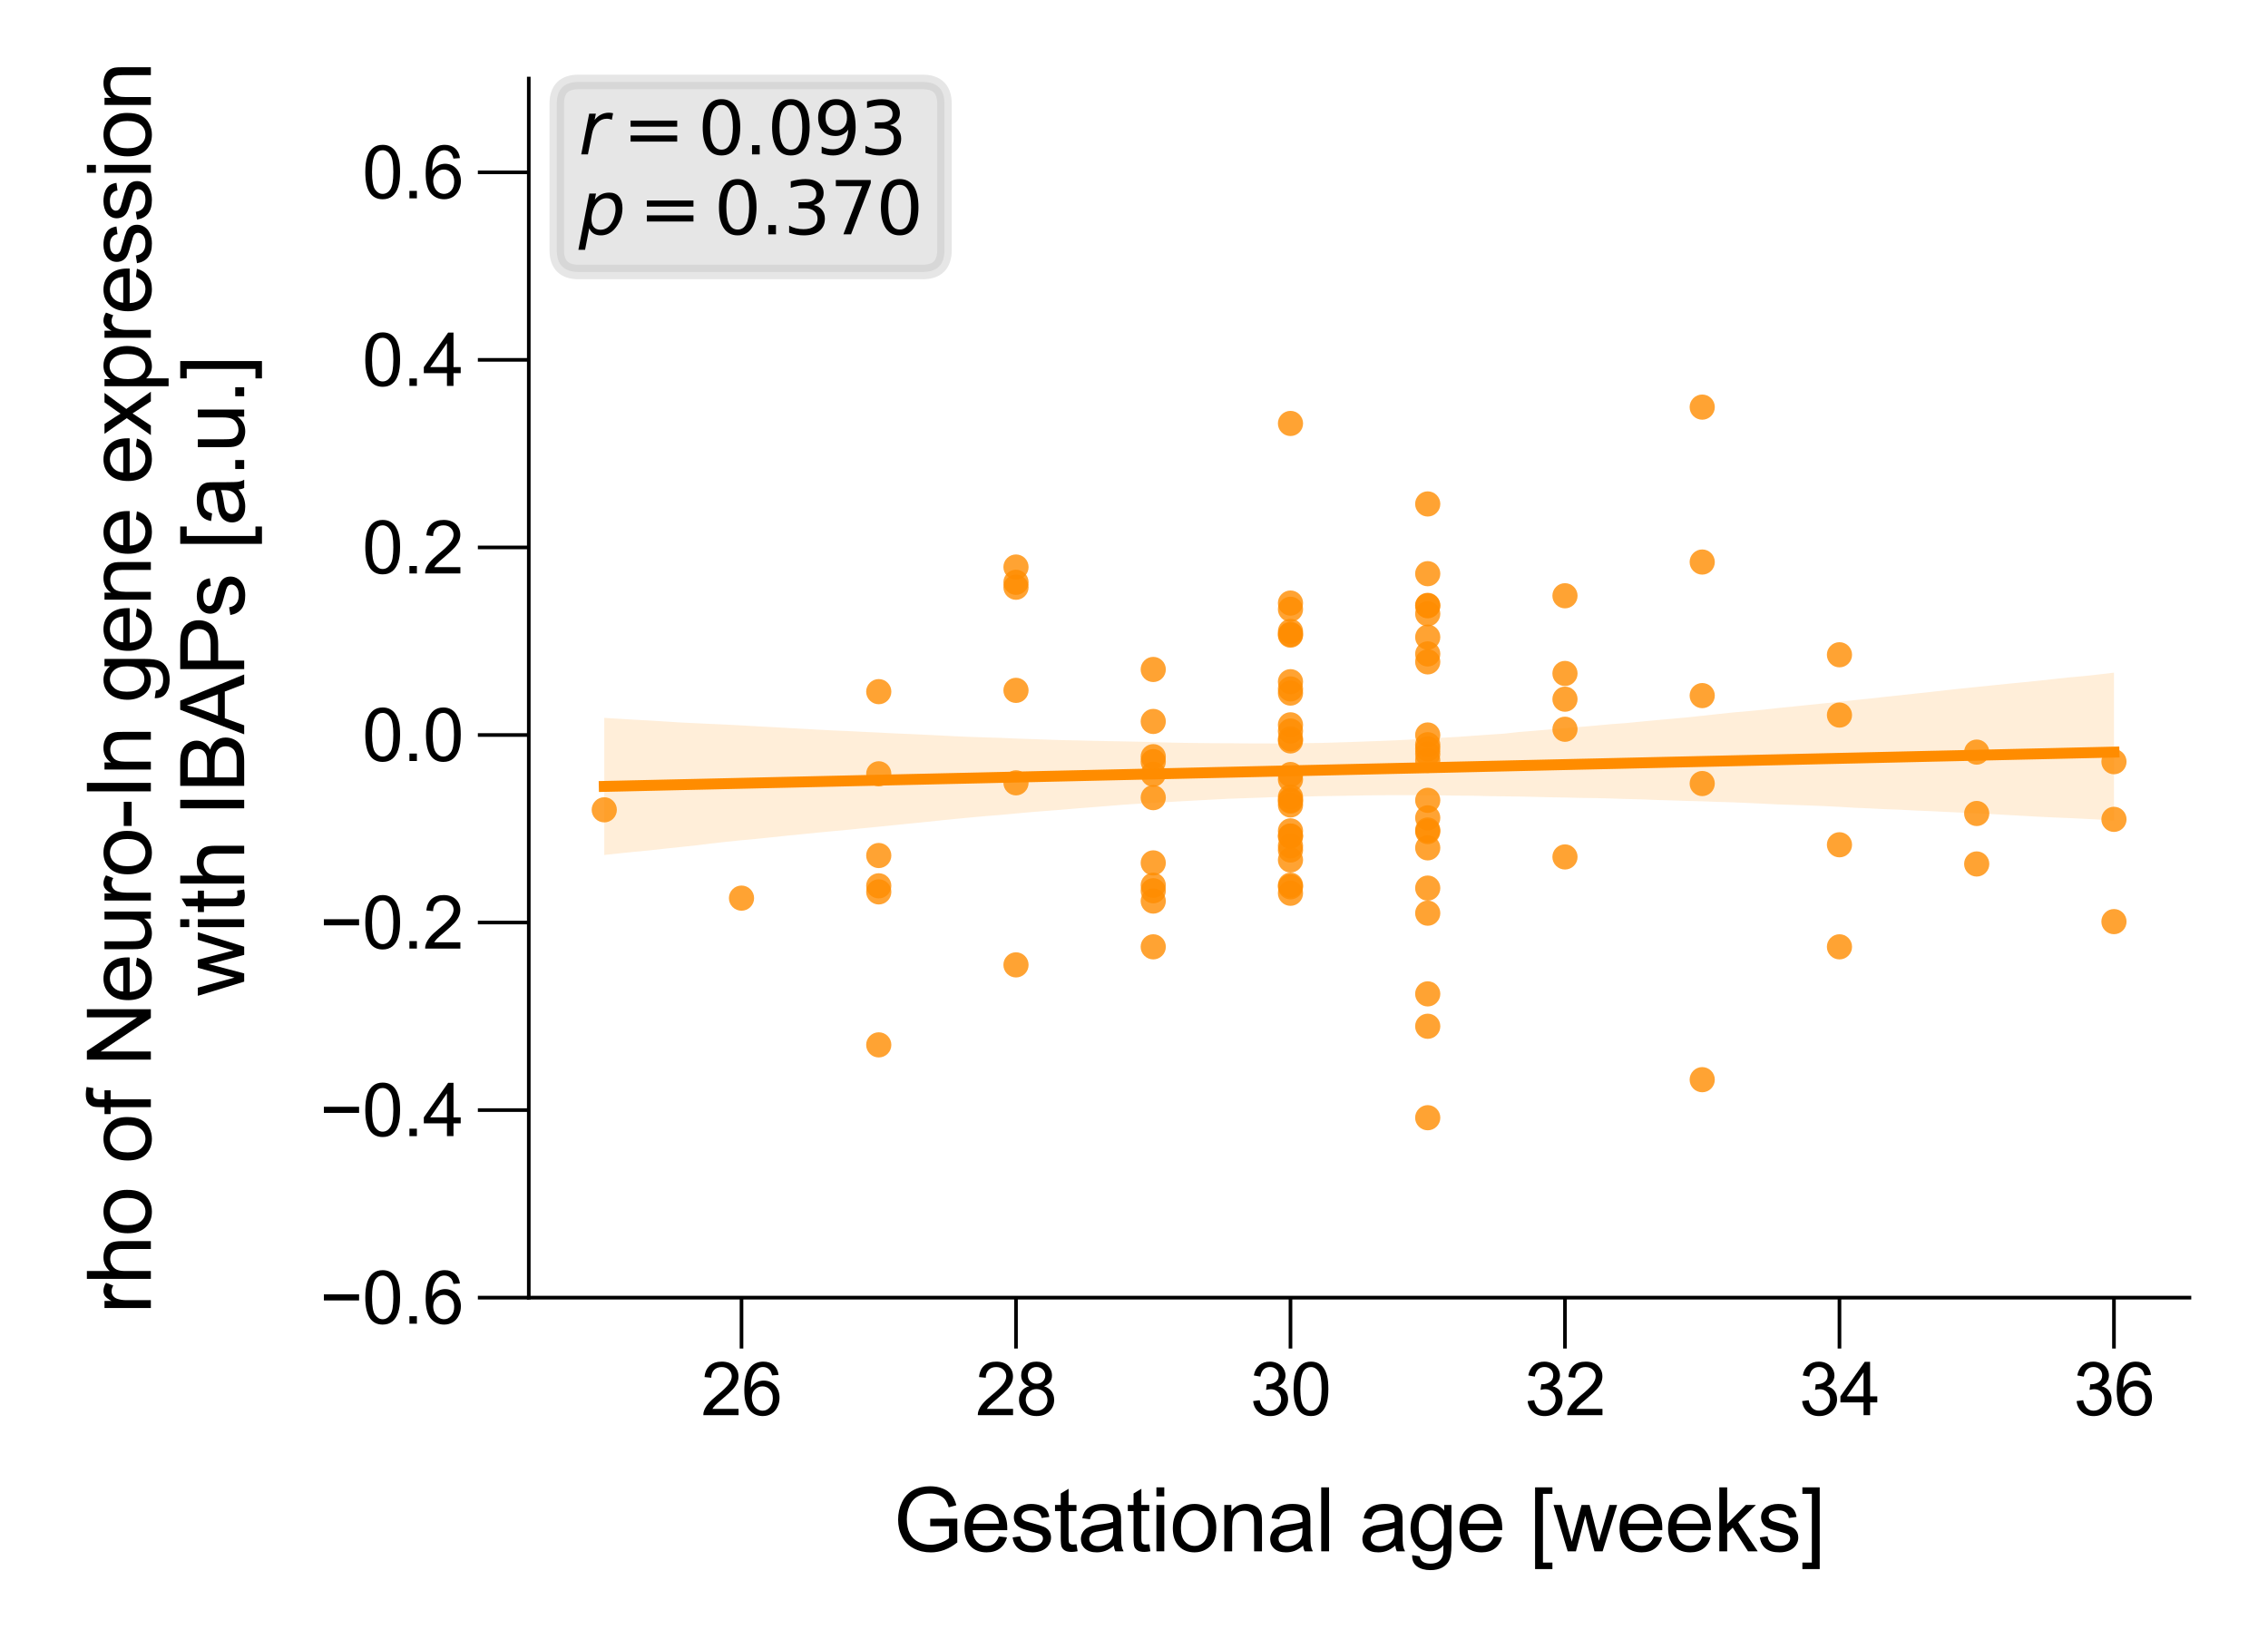 <?xml version="1.0" encoding="utf-8" standalone="no"?>
<!DOCTYPE svg PUBLIC "-//W3C//DTD SVG 1.1//EN"
  "http://www.w3.org/Graphics/SVG/1.1/DTD/svg11.dtd">
<svg xmlns:xlink="http://www.w3.org/1999/xlink" width="155.906pt" height="113.386pt" viewBox="0 0 155.906 113.386" xmlns="http://www.w3.org/2000/svg" version="1.1">
 <defs>
  <style type="text/css">*{stroke-linejoin: round; stroke-linecap: butt}</style>
 </defs>
 <g id="figure_1">
  <g id="patch_1">
   <path d="M 0 113.386 
L 155.906 113.386 
L 155.906 0 
L 0 0 
z
" style="fill: #ffffff"/>
  </g>
  <g id="axes_1">
   <g id="patch_2">
    <path d="M 36.349 89.218 
L 150.506 89.218 
L 150.506 5.4 
L 36.349 5.4 
z
" style="fill: #ffffff"/>
   </g>
   <g id="PathCollection_1">
    <defs>
     <path id="C0_0_f08f7bf50c" d="M 0 0.866 
C 0.23 0.866 0.45 0.775 0.612 0.612 
C 0.775 0.45 0.866 0.23 0.866 -0 
C 0.866 -0.23 0.775 -0.45 0.612 -0.612 
C 0.45 -0.775 0.23 -0.866 0 -0.866 
C -0.23 -0.866 -0.45 -0.775 -0.612 -0.612 
C -0.775 -0.45 -0.866 -0.23 -0.866 0 
C -0.866 0.23 -0.775 0.45 -0.612 0.612 
C -0.45 0.775 -0.23 0.866 0 0.866 
z
"/>
    </defs>
    <g clip-path="url(#pbb84463cd4)">
     <use xlink:href="#C0_0_f08f7bf50c" x="88.71" y="43.413" style="fill: #ff8c00; fill-opacity: 0.8"/>
    </g>
    <g clip-path="url(#pbb84463cd4)">
     <use xlink:href="#C0_0_f08f7bf50c" x="98.144" y="52.281" style="fill: #ff8c00; fill-opacity: 0.8"/>
    </g>
    <g clip-path="url(#pbb84463cd4)">
     <use xlink:href="#C0_0_f08f7bf50c" x="98.144" y="45.506" style="fill: #ff8c00; fill-opacity: 0.8"/>
    </g>
    <g clip-path="url(#pbb84463cd4)">
     <use xlink:href="#C0_0_f08f7bf50c" x="69.841" y="38.986" style="fill: #ff8c00; fill-opacity: 0.8"/>
    </g>
    <g clip-path="url(#pbb84463cd4)">
     <use xlink:href="#C0_0_f08f7bf50c" x="98.144" y="68.333" style="fill: #ff8c00; fill-opacity: 0.8"/>
    </g>
    <g clip-path="url(#pbb84463cd4)">
     <use xlink:href="#C0_0_f08f7bf50c" x="135.882" y="59.401" style="fill: #ff8c00; fill-opacity: 0.8"/>
    </g>
    <g clip-path="url(#pbb84463cd4)">
     <use xlink:href="#C0_0_f08f7bf50c" x="98.144" y="70.559" style="fill: #ff8c00; fill-opacity: 0.8"/>
    </g>
    <g clip-path="url(#pbb84463cd4)">
     <use xlink:href="#C0_0_f08f7bf50c" x="60.407" y="53.202" style="fill: #ff8c00; fill-opacity: 0.8"/>
    </g>
    <g clip-path="url(#pbb84463cd4)">
     <use xlink:href="#C0_0_f08f7bf50c" x="88.71" y="55.344" style="fill: #ff8c00; fill-opacity: 0.8"/>
    </g>
    <g clip-path="url(#pbb84463cd4)">
     <use xlink:href="#C0_0_f08f7bf50c" x="117.013" y="27.991" style="fill: #ff8c00; fill-opacity: 0.8"/>
    </g>
    <g clip-path="url(#pbb84463cd4)">
     <use xlink:href="#C0_0_f08f7bf50c" x="50.972" y="61.75" style="fill: #ff8c00; fill-opacity: 0.8"/>
    </g>
    <g clip-path="url(#pbb84463cd4)">
     <use xlink:href="#C0_0_f08f7bf50c" x="88.71" y="54.797" style="fill: #ff8c00; fill-opacity: 0.8"/>
    </g>
    <g clip-path="url(#pbb84463cd4)">
     <use xlink:href="#C0_0_f08f7bf50c" x="88.71" y="41.891" style="fill: #ff8c00; fill-opacity: 0.8"/>
    </g>
    <g clip-path="url(#pbb84463cd4)">
     <use xlink:href="#C0_0_f08f7bf50c" x="88.71" y="49.834" style="fill: #ff8c00; fill-opacity: 0.8"/>
    </g>
    <g clip-path="url(#pbb84463cd4)">
     <use xlink:href="#C0_0_f08f7bf50c" x="79.276" y="49.602" style="fill: #ff8c00; fill-opacity: 0.8"/>
    </g>
    <g clip-path="url(#pbb84463cd4)">
     <use xlink:href="#C0_0_f08f7bf50c" x="98.144" y="43.807" style="fill: #ff8c00; fill-opacity: 0.8"/>
    </g>
    <g clip-path="url(#pbb84463cd4)">
     <use xlink:href="#C0_0_f08f7bf50c" x="79.276" y="53.231" style="fill: #ff8c00; fill-opacity: 0.8"/>
    </g>
    <g clip-path="url(#pbb84463cd4)">
     <use xlink:href="#C0_0_f08f7bf50c" x="79.276" y="52.365" style="fill: #ff8c00; fill-opacity: 0.8"/>
    </g>
    <g clip-path="url(#pbb84463cd4)">
     <use xlink:href="#C0_0_f08f7bf50c" x="88.71" y="57.126" style="fill: #ff8c00; fill-opacity: 0.8"/>
    </g>
    <g clip-path="url(#pbb84463cd4)">
     <use xlink:href="#C0_0_f08f7bf50c" x="79.276" y="61.243" style="fill: #ff8c00; fill-opacity: 0.8"/>
    </g>
    <g clip-path="url(#pbb84463cd4)">
     <use xlink:href="#C0_0_f08f7bf50c" x="60.407" y="71.839" style="fill: #ff8c00; fill-opacity: 0.8"/>
    </g>
    <g clip-path="url(#pbb84463cd4)">
     <use xlink:href="#C0_0_f08f7bf50c" x="69.841" y="47.465" style="fill: #ff8c00; fill-opacity: 0.8"/>
    </g>
    <g clip-path="url(#pbb84463cd4)">
     <use xlink:href="#C0_0_f08f7bf50c" x="98.144" y="50.533" style="fill: #ff8c00; fill-opacity: 0.8"/>
    </g>
    <g clip-path="url(#pbb84463cd4)">
     <use xlink:href="#C0_0_f08f7bf50c" x="98.144" y="51.493" style="fill: #ff8c00; fill-opacity: 0.8"/>
    </g>
    <g clip-path="url(#pbb84463cd4)">
     <use xlink:href="#C0_0_f08f7bf50c" x="41.538" y="55.678" style="fill: #ff8c00; fill-opacity: 0.8"/>
    </g>
    <g clip-path="url(#pbb84463cd4)">
     <use xlink:href="#C0_0_f08f7bf50c" x="88.71" y="47.652" style="fill: #ff8c00; fill-opacity: 0.8"/>
    </g>
    <g clip-path="url(#pbb84463cd4)">
     <use xlink:href="#C0_0_f08f7bf50c" x="88.71" y="43.669" style="fill: #ff8c00; fill-opacity: 0.8"/>
    </g>
    <g clip-path="url(#pbb84463cd4)">
     <use xlink:href="#C0_0_f08f7bf50c" x="117.013" y="38.642" style="fill: #ff8c00; fill-opacity: 0.8"/>
    </g>
    <g clip-path="url(#pbb84463cd4)">
     <use xlink:href="#C0_0_f08f7bf50c" x="88.71" y="57.486" style="fill: #ff8c00; fill-opacity: 0.8"/>
    </g>
    <g clip-path="url(#pbb84463cd4)">
     <use xlink:href="#C0_0_f08f7bf50c" x="88.71" y="43.61" style="fill: #ff8c00; fill-opacity: 0.8"/>
    </g>
    <g clip-path="url(#pbb84463cd4)">
     <use xlink:href="#C0_0_f08f7bf50c" x="88.71" y="58.441" style="fill: #ff8c00; fill-opacity: 0.8"/>
    </g>
    <g clip-path="url(#pbb84463cd4)">
     <use xlink:href="#C0_0_f08f7bf50c" x="88.71" y="60.972" style="fill: #ff8c00; fill-opacity: 0.8"/>
    </g>
    <g clip-path="url(#pbb84463cd4)">
     <use xlink:href="#C0_0_f08f7bf50c" x="145.317" y="52.37" style="fill: #ff8c00; fill-opacity: 0.8"/>
    </g>
    <g clip-path="url(#pbb84463cd4)">
     <use xlink:href="#C0_0_f08f7bf50c" x="126.448" y="65.098" style="fill: #ff8c00; fill-opacity: 0.8"/>
    </g>
    <g clip-path="url(#pbb84463cd4)">
     <use xlink:href="#C0_0_f08f7bf50c" x="98.144" y="39.444" style="fill: #ff8c00; fill-opacity: 0.8"/>
    </g>
    <g clip-path="url(#pbb84463cd4)">
     <use xlink:href="#C0_0_f08f7bf50c" x="88.71" y="59.125" style="fill: #ff8c00; fill-opacity: 0.8"/>
    </g>
    <g clip-path="url(#pbb84463cd4)">
     <use xlink:href="#C0_0_f08f7bf50c" x="69.841" y="53.822" style="fill: #ff8c00; fill-opacity: 0.8"/>
    </g>
    <g clip-path="url(#pbb84463cd4)">
     <use xlink:href="#C0_0_f08f7bf50c" x="126.448" y="49.164" style="fill: #ff8c00; fill-opacity: 0.8"/>
    </g>
    <g clip-path="url(#pbb84463cd4)">
     <use xlink:href="#C0_0_f08f7bf50c" x="79.276" y="52.025" style="fill: #ff8c00; fill-opacity: 0.8"/>
    </g>
    <g clip-path="url(#pbb84463cd4)">
     <use xlink:href="#C0_0_f08f7bf50c" x="69.841" y="40.375" style="fill: #ff8c00; fill-opacity: 0.8"/>
    </g>
    <g clip-path="url(#pbb84463cd4)">
     <use xlink:href="#C0_0_f08f7bf50c" x="60.407" y="47.554" style="fill: #ff8c00; fill-opacity: 0.8"/>
    </g>
    <g clip-path="url(#pbb84463cd4)">
     <use xlink:href="#C0_0_f08f7bf50c" x="98.144" y="61.06" style="fill: #ff8c00; fill-opacity: 0.8"/>
    </g>
    <g clip-path="url(#pbb84463cd4)">
     <use xlink:href="#C0_0_f08f7bf50c" x="79.276" y="61.952" style="fill: #ff8c00; fill-opacity: 0.8"/>
    </g>
    <g clip-path="url(#pbb84463cd4)">
     <use xlink:href="#C0_0_f08f7bf50c" x="135.882" y="51.71" style="fill: #ff8c00; fill-opacity: 0.8"/>
    </g>
    <g clip-path="url(#pbb84463cd4)">
     <use xlink:href="#C0_0_f08f7bf50c" x="98.144" y="42.202" style="fill: #ff8c00; fill-opacity: 0.8"/>
    </g>
    <g clip-path="url(#pbb84463cd4)">
     <use xlink:href="#C0_0_f08f7bf50c" x="79.276" y="46.028" style="fill: #ff8c00; fill-opacity: 0.8"/>
    </g>
    <g clip-path="url(#pbb84463cd4)">
     <use xlink:href="#C0_0_f08f7bf50c" x="135.882" y="55.93" style="fill: #ff8c00; fill-opacity: 0.8"/>
    </g>
    <g clip-path="url(#pbb84463cd4)">
     <use xlink:href="#C0_0_f08f7bf50c" x="88.71" y="41.463" style="fill: #ff8c00; fill-opacity: 0.8"/>
    </g>
    <g clip-path="url(#pbb84463cd4)">
     <use xlink:href="#C0_0_f08f7bf50c" x="88.71" y="50.262" style="fill: #ff8c00; fill-opacity: 0.8"/>
    </g>
    <g clip-path="url(#pbb84463cd4)">
     <use xlink:href="#C0_0_f08f7bf50c" x="88.71" y="50.799" style="fill: #ff8c00; fill-opacity: 0.8"/>
    </g>
    <g clip-path="url(#pbb84463cd4)">
     <use xlink:href="#C0_0_f08f7bf50c" x="117.013" y="74.232" style="fill: #ff8c00; fill-opacity: 0.8"/>
    </g>
    <g clip-path="url(#pbb84463cd4)">
     <use xlink:href="#C0_0_f08f7bf50c" x="88.71" y="47.367" style="fill: #ff8c00; fill-opacity: 0.8"/>
    </g>
    <g clip-path="url(#pbb84463cd4)">
     <use xlink:href="#C0_0_f08f7bf50c" x="60.407" y="60.903" style="fill: #ff8c00; fill-opacity: 0.8"/>
    </g>
    <g clip-path="url(#pbb84463cd4)">
     <use xlink:href="#C0_0_f08f7bf50c" x="88.71" y="58.155" style="fill: #ff8c00; fill-opacity: 0.8"/>
    </g>
    <g clip-path="url(#pbb84463cd4)">
     <use xlink:href="#C0_0_f08f7bf50c" x="107.579" y="48.071" style="fill: #ff8c00; fill-opacity: 0.8"/>
    </g>
    <g clip-path="url(#pbb84463cd4)">
     <use xlink:href="#C0_0_f08f7bf50c" x="88.71" y="61.415" style="fill: #ff8c00; fill-opacity: 0.8"/>
    </g>
    <g clip-path="url(#pbb84463cd4)">
     <use xlink:href="#C0_0_f08f7bf50c" x="98.144" y="56.23" style="fill: #ff8c00; fill-opacity: 0.8"/>
    </g>
    <g clip-path="url(#pbb84463cd4)">
     <use xlink:href="#C0_0_f08f7bf50c" x="88.71" y="50.942" style="fill: #ff8c00; fill-opacity: 0.8"/>
    </g>
    <g clip-path="url(#pbb84463cd4)">
     <use xlink:href="#C0_0_f08f7bf50c" x="98.144" y="62.784" style="fill: #ff8c00; fill-opacity: 0.8"/>
    </g>
    <g clip-path="url(#pbb84463cd4)">
     <use xlink:href="#C0_0_f08f7bf50c" x="88.71" y="60.859" style="fill: #ff8c00; fill-opacity: 0.8"/>
    </g>
    <g clip-path="url(#pbb84463cd4)">
     <use xlink:href="#C0_0_f08f7bf50c" x="98.144" y="41.65" style="fill: #ff8c00; fill-opacity: 0.8"/>
    </g>
    <g clip-path="url(#pbb84463cd4)">
     <use xlink:href="#C0_0_f08f7bf50c" x="98.144" y="76.847" style="fill: #ff8c00; fill-opacity: 0.8"/>
    </g>
    <g clip-path="url(#pbb84463cd4)">
     <use xlink:href="#C0_0_f08f7bf50c" x="79.276" y="54.841" style="fill: #ff8c00; fill-opacity: 0.8"/>
    </g>
    <g clip-path="url(#pbb84463cd4)">
     <use xlink:href="#C0_0_f08f7bf50c" x="88.71" y="55.078" style="fill: #ff8c00; fill-opacity: 0.8"/>
    </g>
    <g clip-path="url(#pbb84463cd4)">
     <use xlink:href="#C0_0_f08f7bf50c" x="88.71" y="29.114" style="fill: #ff8c00; fill-opacity: 0.8"/>
    </g>
    <g clip-path="url(#pbb84463cd4)">
     <use xlink:href="#C0_0_f08f7bf50c" x="69.841" y="66.339" style="fill: #ff8c00; fill-opacity: 0.8"/>
    </g>
    <g clip-path="url(#pbb84463cd4)">
     <use xlink:href="#C0_0_f08f7bf50c" x="98.144" y="44.959" style="fill: #ff8c00; fill-opacity: 0.8"/>
    </g>
    <g clip-path="url(#pbb84463cd4)">
     <use xlink:href="#C0_0_f08f7bf50c" x="88.71" y="46.87" style="fill: #ff8c00; fill-opacity: 0.8"/>
    </g>
    <g clip-path="url(#pbb84463cd4)">
     <use xlink:href="#C0_0_f08f7bf50c" x="98.144" y="51.833" style="fill: #ff8c00; fill-opacity: 0.8"/>
    </g>
    <g clip-path="url(#pbb84463cd4)">
     <use xlink:href="#C0_0_f08f7bf50c" x="145.317" y="56.333" style="fill: #ff8c00; fill-opacity: 0.8"/>
    </g>
    <g clip-path="url(#pbb84463cd4)">
     <use xlink:href="#C0_0_f08f7bf50c" x="126.448" y="45.018" style="fill: #ff8c00; fill-opacity: 0.8"/>
    </g>
    <g clip-path="url(#pbb84463cd4)">
     <use xlink:href="#C0_0_f08f7bf50c" x="60.407" y="61.321" style="fill: #ff8c00; fill-opacity: 0.8"/>
    </g>
    <g clip-path="url(#pbb84463cd4)">
     <use xlink:href="#C0_0_f08f7bf50c" x="145.317" y="63.365" style="fill: #ff8c00; fill-opacity: 0.8"/>
    </g>
    <g clip-path="url(#pbb84463cd4)">
     <use xlink:href="#C0_0_f08f7bf50c" x="79.276" y="65.098" style="fill: #ff8c00; fill-opacity: 0.8"/>
    </g>
    <g clip-path="url(#pbb84463cd4)">
     <use xlink:href="#C0_0_f08f7bf50c" x="88.71" y="57.481" style="fill: #ff8c00; fill-opacity: 0.8"/>
    </g>
    <g clip-path="url(#pbb84463cd4)">
     <use xlink:href="#C0_0_f08f7bf50c" x="126.448" y="58.081" style="fill: #ff8c00; fill-opacity: 0.8"/>
    </g>
    <g clip-path="url(#pbb84463cd4)">
     <use xlink:href="#C0_0_f08f7bf50c" x="60.407" y="58.82" style="fill: #ff8c00; fill-opacity: 0.8"/>
    </g>
    <g clip-path="url(#pbb84463cd4)">
     <use xlink:href="#C0_0_f08f7bf50c" x="88.71" y="55.009" style="fill: #ff8c00; fill-opacity: 0.8"/>
    </g>
    <g clip-path="url(#pbb84463cd4)">
     <use xlink:href="#C0_0_f08f7bf50c" x="69.841" y="40.035" style="fill: #ff8c00; fill-opacity: 0.8"/>
    </g>
    <g clip-path="url(#pbb84463cd4)">
     <use xlink:href="#C0_0_f08f7bf50c" x="98.144" y="55.024" style="fill: #ff8c00; fill-opacity: 0.8"/>
    </g>
    <g clip-path="url(#pbb84463cd4)">
     <use xlink:href="#C0_0_f08f7bf50c" x="88.71" y="53.251" style="fill: #ff8c00; fill-opacity: 0.8"/>
    </g>
    <g clip-path="url(#pbb84463cd4)">
     <use xlink:href="#C0_0_f08f7bf50c" x="117.013" y="47.825" style="fill: #ff8c00; fill-opacity: 0.8"/>
    </g>
    <g clip-path="url(#pbb84463cd4)">
     <use xlink:href="#C0_0_f08f7bf50c" x="79.276" y="59.327" style="fill: #ff8c00; fill-opacity: 0.8"/>
    </g>
    <g clip-path="url(#pbb84463cd4)">
     <use xlink:href="#C0_0_f08f7bf50c" x="79.276" y="60.863" style="fill: #ff8c00; fill-opacity: 0.8"/>
    </g>
    <g clip-path="url(#pbb84463cd4)">
     <use xlink:href="#C0_0_f08f7bf50c" x="107.579" y="58.918" style="fill: #ff8c00; fill-opacity: 0.8"/>
    </g>
    <g clip-path="url(#pbb84463cd4)">
     <use xlink:href="#C0_0_f08f7bf50c" x="98.144" y="58.293" style="fill: #ff8c00; fill-opacity: 0.8"/>
    </g>
    <g clip-path="url(#pbb84463cd4)">
     <use xlink:href="#C0_0_f08f7bf50c" x="98.144" y="57.175" style="fill: #ff8c00; fill-opacity: 0.8"/>
    </g>
    <g clip-path="url(#pbb84463cd4)">
     <use xlink:href="#C0_0_f08f7bf50c" x="98.144" y="41.621" style="fill: #ff8c00; fill-opacity: 0.8"/>
    </g>
    <g clip-path="url(#pbb84463cd4)">
     <use xlink:href="#C0_0_f08f7bf50c" x="88.71" y="53.591" style="fill: #ff8c00; fill-opacity: 0.8"/>
    </g>
    <g clip-path="url(#pbb84463cd4)">
     <use xlink:href="#C0_0_f08f7bf50c" x="107.579" y="50.139" style="fill: #ff8c00; fill-opacity: 0.8"/>
    </g>
    <g clip-path="url(#pbb84463cd4)">
     <use xlink:href="#C0_0_f08f7bf50c" x="98.144" y="34.648" style="fill: #ff8c00; fill-opacity: 0.8"/>
    </g>
    <g clip-path="url(#pbb84463cd4)">
     <use xlink:href="#C0_0_f08f7bf50c" x="107.579" y="46.303" style="fill: #ff8c00; fill-opacity: 0.8"/>
    </g>
    <g clip-path="url(#pbb84463cd4)">
     <use xlink:href="#C0_0_f08f7bf50c" x="98.144" y="51.203" style="fill: #ff8c00; fill-opacity: 0.8"/>
    </g>
    <g clip-path="url(#pbb84463cd4)">
     <use xlink:href="#C0_0_f08f7bf50c" x="98.144" y="57.067" style="fill: #ff8c00; fill-opacity: 0.8"/>
    </g>
    <g clip-path="url(#pbb84463cd4)">
     <use xlink:href="#C0_0_f08f7bf50c" x="107.579" y="40.961" style="fill: #ff8c00; fill-opacity: 0.8"/>
    </g>
    <g clip-path="url(#pbb84463cd4)">
     <use xlink:href="#C0_0_f08f7bf50c" x="117.013" y="53.871" style="fill: #ff8c00; fill-opacity: 0.8"/>
    </g>
   </g>
   <g id="PolyCollection_1">
    <path d="M 41.538 49.358 
L 41.538 58.782 
L 42.586 58.67 
L 43.634 58.563 
L 44.683 58.463 
L 45.731 58.346 
L 46.779 58.237 
L 47.828 58.123 
L 48.876 57.996 
L 49.924 57.877 
L 50.972 57.769 
L 52.021 57.673 
L 53.069 57.565 
L 54.117 57.453 
L 55.165 57.35 
L 56.214 57.245 
L 57.262 57.146 
L 58.31 57.048 
L 59.359 56.941 
L 60.407 56.839 
L 61.455 56.733 
L 62.503 56.624 
L 63.552 56.523 
L 64.6 56.412 
L 65.648 56.307 
L 66.696 56.206 
L 67.745 56.111 
L 68.793 56.027 
L 69.841 55.931 
L 70.889 55.835 
L 71.938 55.751 
L 72.986 55.671 
L 74.034 55.581 
L 75.083 55.501 
L 76.131 55.417 
L 77.179 55.331 
L 78.227 55.261 
L 79.276 55.196 
L 80.324 55.142 
L 81.372 55.081 
L 82.42 55.025 
L 83.469 54.968 
L 84.517 54.915 
L 85.565 54.88 
L 86.614 54.843 
L 87.662 54.802 
L 88.71 54.788 
L 89.758 54.766 
L 90.807 54.737 
L 91.855 54.723 
L 92.903 54.704 
L 93.951 54.685 
L 95 54.674 
L 96.048 54.67 
L 97.096 54.67 
L 98.144 54.678 
L 99.193 54.687 
L 100.241 54.701 
L 101.289 54.709 
L 102.338 54.737 
L 103.386 54.751 
L 104.434 54.763 
L 105.482 54.788 
L 106.531 54.816 
L 107.579 54.831 
L 108.627 54.858 
L 109.675 54.872 
L 110.724 54.898 
L 111.772 54.933 
L 112.82 54.958 
L 113.869 55.001 
L 114.917 55.031 
L 115.965 55.066 
L 117.013 55.092 
L 118.062 55.131 
L 119.11 55.162 
L 120.158 55.207 
L 121.206 55.256 
L 122.255 55.309 
L 123.303 55.343 
L 124.351 55.379 
L 125.399 55.42 
L 126.448 55.474 
L 127.496 55.537 
L 128.544 55.581 
L 129.593 55.633 
L 130.641 55.672 
L 131.689 55.728 
L 132.737 55.769 
L 133.786 55.821 
L 134.834 55.872 
L 135.882 55.925 
L 136.93 55.972 
L 137.979 56.033 
L 139.027 56.089 
L 140.075 56.149 
L 141.124 56.2 
L 142.172 56.242 
L 143.22 56.292 
L 144.268 56.348 
L 145.317 56.41 
L 145.317 46.249 
L 145.317 46.249 
L 144.268 46.372 
L 143.22 46.485 
L 142.172 46.579 
L 141.124 46.693 
L 140.075 46.807 
L 139.027 46.914 
L 137.979 47.015 
L 136.93 47.123 
L 135.882 47.23 
L 134.834 47.338 
L 133.786 47.453 
L 132.737 47.571 
L 131.689 47.684 
L 130.641 47.798 
L 129.593 47.909 
L 128.544 48.028 
L 127.496 48.134 
L 126.448 48.246 
L 125.399 48.357 
L 124.351 48.462 
L 123.303 48.573 
L 122.255 48.676 
L 121.206 48.794 
L 120.158 48.894 
L 119.11 48.986 
L 118.062 49.097 
L 117.013 49.212 
L 115.965 49.323 
L 114.917 49.42 
L 113.869 49.513 
L 112.82 49.611 
L 111.772 49.714 
L 110.724 49.791 
L 109.675 49.887 
L 108.627 49.979 
L 107.579 50.064 
L 106.531 50.151 
L 105.482 50.243 
L 104.434 50.325 
L 103.386 50.441 
L 102.338 50.511 
L 101.289 50.585 
L 100.241 50.661 
L 99.193 50.72 
L 98.144 50.775 
L 97.096 50.841 
L 96.048 50.893 
L 95 50.938 
L 93.951 50.975 
L 92.903 51.015 
L 91.855 51.047 
L 90.807 51.08 
L 89.758 51.092 
L 88.71 51.107 
L 87.662 51.116 
L 86.614 51.111 
L 85.565 51.11 
L 84.517 51.099 
L 83.469 51.097 
L 82.42 51.086 
L 81.372 51.073 
L 80.324 51.052 
L 79.276 51.022 
L 78.227 50.994 
L 77.179 50.973 
L 76.131 50.952 
L 75.083 50.931 
L 74.034 50.905 
L 72.986 50.885 
L 71.938 50.851 
L 70.889 50.813 
L 69.841 50.778 
L 68.793 50.73 
L 67.745 50.699 
L 66.696 50.664 
L 65.648 50.619 
L 64.6 50.564 
L 63.552 50.513 
L 62.503 50.464 
L 61.455 50.421 
L 60.407 50.367 
L 59.359 50.317 
L 58.31 50.264 
L 57.262 50.22 
L 56.214 50.165 
L 55.165 50.107 
L 54.117 50.049 
L 53.069 49.99 
L 52.021 49.934 
L 50.972 49.874 
L 49.924 49.819 
L 48.876 49.772 
L 47.828 49.723 
L 46.779 49.673 
L 45.731 49.606 
L 44.683 49.54 
L 43.634 49.484 
L 42.586 49.42 
L 41.538 49.358 
z
" clip-path="url(#pbb84463cd4)" style="fill: #ff8c00; fill-opacity: 0.15"/>
   </g>
   <g id="matplotlib.axis_1">
    <g id="xtick_1">
     <g id="line2d_1">
      <defs>
       <path id="m5d1a4b0673" d="M 0 0 
L 0 3.5 
" style="stroke: #000000; stroke-width: 0.25"/>
      </defs>
      <g>
       <use xlink:href="#m5d1a4b0673" x="50.972" y="89.218" style="stroke: #000000; stroke-width: 0.25"/>
      </g>
     </g>
     <g id="text_1">
      <!-- 26 -->
      <g transform="translate(48.192 97.297) scale(0.05 -0.05)">
       <defs>
        <path id="ArialMT-32" d="M 3222 541 
L 3222 0 
L 194 0 
Q 188 203 259 391 
Q 375 700 629 1000 
Q 884 1300 1366 1694 
Q 2113 2306 2375 2664 
Q 2638 3022 2638 3341 
Q 2638 3675 2398 3904 
Q 2159 4134 1775 4134 
Q 1369 4134 1125 3890 
Q 881 3647 878 3216 
L 300 3275 
Q 359 3922 746 4261 
Q 1134 4600 1788 4600 
Q 2447 4600 2831 4234 
Q 3216 3869 3216 3328 
Q 3216 3053 3103 2787 
Q 2991 2522 2730 2228 
Q 2469 1934 1863 1422 
Q 1356 997 1212 845 
Q 1069 694 975 541 
L 3222 541 
z
" transform="scale(0.016)"/>
        <path id="ArialMT-36" d="M 3184 3459 
L 2625 3416 
Q 2550 3747 2413 3897 
Q 2184 4138 1850 4138 
Q 1581 4138 1378 3988 
Q 1113 3794 959 3422 
Q 806 3050 800 2363 
Q 1003 2672 1297 2822 
Q 1591 2972 1913 2972 
Q 2475 2972 2870 2558 
Q 3266 2144 3266 1488 
Q 3266 1056 3080 686 
Q 2894 316 2569 119 
Q 2244 -78 1831 -78 
Q 1128 -78 684 439 
Q 241 956 241 2144 
Q 241 3472 731 4075 
Q 1159 4600 1884 4600 
Q 2425 4600 2770 4297 
Q 3116 3994 3184 3459 
z
M 888 1484 
Q 888 1194 1011 928 
Q 1134 663 1356 523 
Q 1578 384 1822 384 
Q 2178 384 2434 671 
Q 2691 959 2691 1453 
Q 2691 1928 2437 2201 
Q 2184 2475 1800 2475 
Q 1419 2475 1153 2201 
Q 888 1928 888 1484 
z
" transform="scale(0.016)"/>
       </defs>
       <use xlink:href="#ArialMT-32"/>
       <use xlink:href="#ArialMT-36" x="55.615"/>
      </g>
     </g>
    </g>
    <g id="xtick_2">
     <g id="line2d_2">
      <g>
       <use xlink:href="#m5d1a4b0673" x="69.841" y="89.218" style="stroke: #000000; stroke-width: 0.25"/>
      </g>
     </g>
     <g id="text_2">
      <!-- 28 -->
      <g transform="translate(67.061 97.297) scale(0.05 -0.05)">
       <defs>
        <path id="ArialMT-38" d="M 1131 2484 
Q 781 2613 612 2850 
Q 444 3088 444 3419 
Q 444 3919 803 4259 
Q 1163 4600 1759 4600 
Q 2359 4600 2725 4251 
Q 3091 3903 3091 3403 
Q 3091 3084 2923 2848 
Q 2756 2613 2416 2484 
Q 2838 2347 3058 2040 
Q 3278 1734 3278 1309 
Q 3278 722 2862 322 
Q 2447 -78 1769 -78 
Q 1091 -78 675 323 
Q 259 725 259 1325 
Q 259 1772 486 2073 
Q 713 2375 1131 2484 
z
M 1019 3438 
Q 1019 3113 1228 2906 
Q 1438 2700 1772 2700 
Q 2097 2700 2305 2904 
Q 2513 3109 2513 3406 
Q 2513 3716 2298 3927 
Q 2084 4138 1766 4138 
Q 1444 4138 1231 3931 
Q 1019 3725 1019 3438 
z
M 838 1322 
Q 838 1081 952 856 
Q 1066 631 1291 507 
Q 1516 384 1775 384 
Q 2178 384 2440 643 
Q 2703 903 2703 1303 
Q 2703 1709 2433 1975 
Q 2163 2241 1756 2241 
Q 1359 2241 1098 1978 
Q 838 1716 838 1322 
z
" transform="scale(0.016)"/>
       </defs>
       <use xlink:href="#ArialMT-32"/>
       <use xlink:href="#ArialMT-38" x="55.615"/>
      </g>
     </g>
    </g>
    <g id="xtick_3">
     <g id="line2d_3">
      <g>
       <use xlink:href="#m5d1a4b0673" x="88.71" y="89.218" style="stroke: #000000; stroke-width: 0.25"/>
      </g>
     </g>
     <g id="text_3">
      <!-- 30 -->
      <g transform="translate(85.93 97.297) scale(0.05 -0.05)">
       <defs>
        <path id="ArialMT-33" d="M 269 1209 
L 831 1284 
Q 928 806 1161 595 
Q 1394 384 1728 384 
Q 2125 384 2398 659 
Q 2672 934 2672 1341 
Q 2672 1728 2419 1979 
Q 2166 2231 1775 2231 
Q 1616 2231 1378 2169 
L 1441 2663 
Q 1497 2656 1531 2656 
Q 1891 2656 2178 2843 
Q 2466 3031 2466 3422 
Q 2466 3731 2256 3934 
Q 2047 4138 1716 4138 
Q 1388 4138 1169 3931 
Q 950 3725 888 3313 
L 325 3413 
Q 428 3978 793 4289 
Q 1159 4600 1703 4600 
Q 2078 4600 2393 4439 
Q 2709 4278 2876 4000 
Q 3044 3722 3044 3409 
Q 3044 3113 2884 2869 
Q 2725 2625 2413 2481 
Q 2819 2388 3044 2092 
Q 3269 1797 3269 1353 
Q 3269 753 2831 336 
Q 2394 -81 1725 -81 
Q 1122 -81 723 278 
Q 325 638 269 1209 
z
" transform="scale(0.016)"/>
        <path id="ArialMT-30" d="M 266 2259 
Q 266 3072 433 3567 
Q 600 4063 929 4331 
Q 1259 4600 1759 4600 
Q 2128 4600 2406 4451 
Q 2684 4303 2865 4023 
Q 3047 3744 3150 3342 
Q 3253 2941 3253 2259 
Q 3253 1453 3087 958 
Q 2922 463 2592 192 
Q 2263 -78 1759 -78 
Q 1097 -78 719 397 
Q 266 969 266 2259 
z
M 844 2259 
Q 844 1131 1108 757 
Q 1372 384 1759 384 
Q 2147 384 2411 759 
Q 2675 1134 2675 2259 
Q 2675 3391 2411 3762 
Q 2147 4134 1753 4134 
Q 1366 4134 1134 3806 
Q 844 3388 844 2259 
z
" transform="scale(0.016)"/>
       </defs>
       <use xlink:href="#ArialMT-33"/>
       <use xlink:href="#ArialMT-30" x="55.615"/>
      </g>
     </g>
    </g>
    <g id="xtick_4">
     <g id="line2d_4">
      <g>
       <use xlink:href="#m5d1a4b0673" x="107.579" y="89.218" style="stroke: #000000; stroke-width: 0.25"/>
      </g>
     </g>
     <g id="text_4">
      <!-- 32 -->
      <g transform="translate(104.798 97.297) scale(0.05 -0.05)">
       <use xlink:href="#ArialMT-33"/>
       <use xlink:href="#ArialMT-32" x="55.615"/>
      </g>
     </g>
    </g>
    <g id="xtick_5">
     <g id="line2d_5">
      <g>
       <use xlink:href="#m5d1a4b0673" x="126.448" y="89.218" style="stroke: #000000; stroke-width: 0.25"/>
      </g>
     </g>
     <g id="text_5">
      <!-- 34 -->
      <g transform="translate(123.667 97.297) scale(0.05 -0.05)">
       <defs>
        <path id="ArialMT-34" d="M 2069 0 
L 2069 1097 
L 81 1097 
L 81 1613 
L 2172 4581 
L 2631 4581 
L 2631 1613 
L 3250 1613 
L 3250 1097 
L 2631 1097 
L 2631 0 
L 2069 0 
z
M 2069 1613 
L 2069 3678 
L 634 1613 
L 2069 1613 
z
" transform="scale(0.016)"/>
       </defs>
       <use xlink:href="#ArialMT-33"/>
       <use xlink:href="#ArialMT-34" x="55.615"/>
      </g>
     </g>
    </g>
    <g id="xtick_6">
     <g id="line2d_6">
      <g>
       <use xlink:href="#m5d1a4b0673" x="145.317" y="89.218" style="stroke: #000000; stroke-width: 0.25"/>
      </g>
     </g>
     <g id="text_6">
      <!-- 36 -->
      <g transform="translate(142.536 97.297) scale(0.05 -0.05)">
       <use xlink:href="#ArialMT-33"/>
       <use xlink:href="#ArialMT-36" x="55.615"/>
      </g>
     </g>
    </g>
    <g id="text_7">
     <!-- Gestational age [weeks] -->
     <g transform="translate(61.411 106.659) scale(0.06 -0.06)">
      <defs>
       <path id="ArialMT-47" d="M 2638 1797 
L 2638 2334 
L 4578 2338 
L 4578 638 
Q 4131 281 3656 101 
Q 3181 -78 2681 -78 
Q 2006 -78 1454 211 
Q 903 500 622 1047 
Q 341 1594 341 2269 
Q 341 2938 620 3517 
Q 900 4097 1425 4378 
Q 1950 4659 2634 4659 
Q 3131 4659 3532 4498 
Q 3934 4338 4162 4050 
Q 4391 3763 4509 3300 
L 3963 3150 
Q 3859 3500 3706 3700 
Q 3553 3900 3268 4020 
Q 2984 4141 2638 4141 
Q 2222 4141 1919 4014 
Q 1616 3888 1430 3681 
Q 1244 3475 1141 3228 
Q 966 2803 966 2306 
Q 966 1694 1177 1281 
Q 1388 869 1791 669 
Q 2194 469 2647 469 
Q 3041 469 3416 620 
Q 3791 772 3984 944 
L 3984 1797 
L 2638 1797 
z
" transform="scale(0.016)"/>
       <path id="ArialMT-65" d="M 2694 1069 
L 3275 997 
Q 3138 488 2766 206 
Q 2394 -75 1816 -75 
Q 1088 -75 661 373 
Q 234 822 234 1631 
Q 234 2469 665 2931 
Q 1097 3394 1784 3394 
Q 2450 3394 2872 2941 
Q 3294 2488 3294 1666 
Q 3294 1616 3291 1516 
L 816 1516 
Q 847 969 1125 678 
Q 1403 388 1819 388 
Q 2128 388 2347 550 
Q 2566 713 2694 1069 
z
M 847 1978 
L 2700 1978 
Q 2663 2397 2488 2606 
Q 2219 2931 1791 2931 
Q 1403 2931 1139 2672 
Q 875 2413 847 1978 
z
" transform="scale(0.016)"/>
       <path id="ArialMT-73" d="M 197 991 
L 753 1078 
Q 800 744 1014 566 
Q 1228 388 1613 388 
Q 2000 388 2187 545 
Q 2375 703 2375 916 
Q 2375 1106 2209 1216 
Q 2094 1291 1634 1406 
Q 1016 1563 777 1677 
Q 538 1791 414 1992 
Q 291 2194 291 2438 
Q 291 2659 392 2848 
Q 494 3038 669 3163 
Q 800 3259 1026 3326 
Q 1253 3394 1513 3394 
Q 1903 3394 2198 3281 
Q 2494 3169 2634 2976 
Q 2775 2784 2828 2463 
L 2278 2388 
Q 2241 2644 2061 2787 
Q 1881 2931 1553 2931 
Q 1166 2931 1000 2803 
Q 834 2675 834 2503 
Q 834 2394 903 2306 
Q 972 2216 1119 2156 
Q 1203 2125 1616 2013 
Q 2213 1853 2448 1751 
Q 2684 1650 2818 1456 
Q 2953 1263 2953 975 
Q 2953 694 2789 445 
Q 2625 197 2315 61 
Q 2006 -75 1616 -75 
Q 969 -75 630 194 
Q 291 463 197 991 
z
" transform="scale(0.016)"/>
       <path id="ArialMT-74" d="M 1650 503 
L 1731 6 
Q 1494 -44 1306 -44 
Q 1000 -44 831 53 
Q 663 150 594 308 
Q 525 466 525 972 
L 525 2881 
L 113 2881 
L 113 3319 
L 525 3319 
L 525 4141 
L 1084 4478 
L 1084 3319 
L 1650 3319 
L 1650 2881 
L 1084 2881 
L 1084 941 
Q 1084 700 1114 631 
Q 1144 563 1211 522 
Q 1278 481 1403 481 
Q 1497 481 1650 503 
z
" transform="scale(0.016)"/>
       <path id="ArialMT-61" d="M 2588 409 
Q 2275 144 1986 34 
Q 1697 -75 1366 -75 
Q 819 -75 525 192 
Q 231 459 231 875 
Q 231 1119 342 1320 
Q 453 1522 633 1644 
Q 813 1766 1038 1828 
Q 1203 1872 1538 1913 
Q 2219 1994 2541 2106 
Q 2544 2222 2544 2253 
Q 2544 2597 2384 2738 
Q 2169 2928 1744 2928 
Q 1347 2928 1158 2789 
Q 969 2650 878 2297 
L 328 2372 
Q 403 2725 575 2942 
Q 747 3159 1072 3276 
Q 1397 3394 1825 3394 
Q 2250 3394 2515 3294 
Q 2781 3194 2906 3042 
Q 3031 2891 3081 2659 
Q 3109 2516 3109 2141 
L 3109 1391 
Q 3109 606 3145 398 
Q 3181 191 3288 0 
L 2700 0 
Q 2613 175 2588 409 
z
M 2541 1666 
Q 2234 1541 1622 1453 
Q 1275 1403 1131 1340 
Q 988 1278 909 1158 
Q 831 1038 831 891 
Q 831 666 1001 516 
Q 1172 366 1500 366 
Q 1825 366 2078 508 
Q 2331 650 2450 897 
Q 2541 1088 2541 1459 
L 2541 1666 
z
" transform="scale(0.016)"/>
       <path id="ArialMT-69" d="M 425 3934 
L 425 4581 
L 988 4581 
L 988 3934 
L 425 3934 
z
M 425 0 
L 425 3319 
L 988 3319 
L 988 0 
L 425 0 
z
" transform="scale(0.016)"/>
       <path id="ArialMT-6f" d="M 213 1659 
Q 213 2581 725 3025 
Q 1153 3394 1769 3394 
Q 2453 3394 2887 2945 
Q 3322 2497 3322 1706 
Q 3322 1066 3130 698 
Q 2938 331 2570 128 
Q 2203 -75 1769 -75 
Q 1072 -75 642 372 
Q 213 819 213 1659 
z
M 791 1659 
Q 791 1022 1069 705 
Q 1347 388 1769 388 
Q 2188 388 2466 706 
Q 2744 1025 2744 1678 
Q 2744 2294 2464 2611 
Q 2184 2928 1769 2928 
Q 1347 2928 1069 2612 
Q 791 2297 791 1659 
z
" transform="scale(0.016)"/>
       <path id="ArialMT-6e" d="M 422 0 
L 422 3319 
L 928 3319 
L 928 2847 
Q 1294 3394 1984 3394 
Q 2284 3394 2536 3286 
Q 2788 3178 2913 3003 
Q 3038 2828 3088 2588 
Q 3119 2431 3119 2041 
L 3119 0 
L 2556 0 
L 2556 2019 
Q 2556 2363 2490 2533 
Q 2425 2703 2258 2804 
Q 2091 2906 1866 2906 
Q 1506 2906 1245 2678 
Q 984 2450 984 1813 
L 984 0 
L 422 0 
z
" transform="scale(0.016)"/>
       <path id="ArialMT-6c" d="M 409 0 
L 409 4581 
L 972 4581 
L 972 0 
L 409 0 
z
" transform="scale(0.016)"/>
       <path id="ArialMT-20" transform="scale(0.016)"/>
       <path id="ArialMT-67" d="M 319 -275 
L 866 -356 
Q 900 -609 1056 -725 
Q 1266 -881 1628 -881 
Q 2019 -881 2231 -725 
Q 2444 -569 2519 -288 
Q 2563 -116 2559 434 
Q 2191 0 1641 0 
Q 956 0 581 494 
Q 206 988 206 1678 
Q 206 2153 378 2554 
Q 550 2956 876 3175 
Q 1203 3394 1644 3394 
Q 2231 3394 2613 2919 
L 2613 3319 
L 3131 3319 
L 3131 450 
Q 3131 -325 2973 -648 
Q 2816 -972 2473 -1159 
Q 2131 -1347 1631 -1347 
Q 1038 -1347 672 -1080 
Q 306 -813 319 -275 
z
M 784 1719 
Q 784 1066 1043 766 
Q 1303 466 1694 466 
Q 2081 466 2343 764 
Q 2606 1063 2606 1700 
Q 2606 2309 2336 2618 
Q 2066 2928 1684 2928 
Q 1309 2928 1046 2623 
Q 784 2319 784 1719 
z
" transform="scale(0.016)"/>
       <path id="ArialMT-5b" d="M 434 -1272 
L 434 4581 
L 1675 4581 
L 1675 4116 
L 997 4116 
L 997 -806 
L 1675 -806 
L 1675 -1272 
L 434 -1272 
z
" transform="scale(0.016)"/>
       <path id="ArialMT-77" d="M 1034 0 
L 19 3319 
L 600 3319 
L 1128 1403 
L 1325 691 
Q 1338 744 1497 1375 
L 2025 3319 
L 2603 3319 
L 3100 1394 
L 3266 759 
L 3456 1400 
L 4025 3319 
L 4572 3319 
L 3534 0 
L 2950 0 
L 2422 1988 
L 2294 2553 
L 1622 0 
L 1034 0 
z
" transform="scale(0.016)"/>
       <path id="ArialMT-6b" d="M 425 0 
L 425 4581 
L 988 4581 
L 988 1969 
L 2319 3319 
L 3047 3319 
L 1778 2088 
L 3175 0 
L 2481 0 
L 1384 1697 
L 988 1316 
L 988 0 
L 425 0 
z
" transform="scale(0.016)"/>
       <path id="ArialMT-5d" d="M 1363 -1272 
L 122 -1272 
L 122 -806 
L 800 -806 
L 800 4116 
L 122 4116 
L 122 4581 
L 1363 4581 
L 1363 -1272 
z
" transform="scale(0.016)"/>
      </defs>
      <use xlink:href="#ArialMT-47"/>
      <use xlink:href="#ArialMT-65" x="77.783"/>
      <use xlink:href="#ArialMT-73" x="133.398"/>
      <use xlink:href="#ArialMT-74" x="183.398"/>
      <use xlink:href="#ArialMT-61" x="211.182"/>
      <use xlink:href="#ArialMT-74" x="266.797"/>
      <use xlink:href="#ArialMT-69" x="294.58"/>
      <use xlink:href="#ArialMT-6f" x="316.797"/>
      <use xlink:href="#ArialMT-6e" x="372.412"/>
      <use xlink:href="#ArialMT-61" x="428.027"/>
      <use xlink:href="#ArialMT-6c" x="483.643"/>
      <use xlink:href="#ArialMT-20" x="505.859"/>
      <use xlink:href="#ArialMT-61" x="533.643"/>
      <use xlink:href="#ArialMT-67" x="589.258"/>
      <use xlink:href="#ArialMT-65" x="644.873"/>
      <use xlink:href="#ArialMT-20" x="700.488"/>
      <use xlink:href="#ArialMT-5b" x="728.271"/>
      <use xlink:href="#ArialMT-77" x="756.055"/>
      <use xlink:href="#ArialMT-65" x="828.271"/>
      <use xlink:href="#ArialMT-65" x="883.887"/>
      <use xlink:href="#ArialMT-6b" x="939.502"/>
      <use xlink:href="#ArialMT-73" x="989.502"/>
      <use xlink:href="#ArialMT-5d" x="1039.502"/>
     </g>
    </g>
   </g>
   <g id="matplotlib.axis_2">
    <g id="ytick_1">
     <g id="line2d_7">
      <defs>
       <path id="mff34ed3a50" d="M 0 0 
L -3.5 0 
" style="stroke: #000000; stroke-width: 0.25"/>
      </defs>
      <g>
       <use xlink:href="#mff34ed3a50" x="36.349" y="89.218" style="stroke: #000000; stroke-width: 0.25"/>
      </g>
     </g>
     <g id="text_8">
      <!-- −0.6 -->
      <g transform="translate(21.979 91.008) scale(0.05 -0.05)">
       <defs>
        <path id="ArialMT-2212" d="M 3381 1997 
L 356 1997 
L 356 2522 
L 3381 2522 
L 3381 1997 
z
" transform="scale(0.016)"/>
        <path id="ArialMT-2e" d="M 581 0 
L 581 641 
L 1222 641 
L 1222 0 
L 581 0 
z
" transform="scale(0.016)"/>
       </defs>
       <use xlink:href="#ArialMT-2212"/>
       <use xlink:href="#ArialMT-30" x="58.398"/>
       <use xlink:href="#ArialMT-2e" x="114.014"/>
       <use xlink:href="#ArialMT-36" x="141.797"/>
      </g>
     </g>
    </g>
    <g id="ytick_2">
     <g id="line2d_8">
      <g>
       <use xlink:href="#mff34ed3a50" x="36.349" y="76.323" style="stroke: #000000; stroke-width: 0.25"/>
      </g>
     </g>
     <g id="text_9">
      <!-- −0.4 -->
      <g transform="translate(21.979 78.113) scale(0.05 -0.05)">
       <use xlink:href="#ArialMT-2212"/>
       <use xlink:href="#ArialMT-30" x="58.398"/>
       <use xlink:href="#ArialMT-2e" x="114.014"/>
       <use xlink:href="#ArialMT-34" x="141.797"/>
      </g>
     </g>
    </g>
    <g id="ytick_3">
     <g id="line2d_9">
      <g>
       <use xlink:href="#mff34ed3a50" x="36.349" y="63.428" style="stroke: #000000; stroke-width: 0.25"/>
      </g>
     </g>
     <g id="text_10">
      <!-- −0.2 -->
      <g transform="translate(21.979 65.218) scale(0.05 -0.05)">
       <use xlink:href="#ArialMT-2212"/>
       <use xlink:href="#ArialMT-30" x="58.398"/>
       <use xlink:href="#ArialMT-2e" x="114.014"/>
       <use xlink:href="#ArialMT-32" x="141.797"/>
      </g>
     </g>
    </g>
    <g id="ytick_4">
     <g id="line2d_10">
      <g>
       <use xlink:href="#mff34ed3a50" x="36.349" y="50.533" style="stroke: #000000; stroke-width: 0.25"/>
      </g>
     </g>
     <g id="text_11">
      <!-- 0.0 -->
      <g transform="translate(24.899 52.322) scale(0.05 -0.05)">
       <use xlink:href="#ArialMT-30"/>
       <use xlink:href="#ArialMT-2e" x="55.615"/>
       <use xlink:href="#ArialMT-30" x="83.398"/>
      </g>
     </g>
    </g>
    <g id="ytick_5">
     <g id="line2d_11">
      <g>
       <use xlink:href="#mff34ed3a50" x="36.349" y="37.638" style="stroke: #000000; stroke-width: 0.25"/>
      </g>
     </g>
     <g id="text_12">
      <!-- 0.2 -->
      <g transform="translate(24.899 39.427) scale(0.05 -0.05)">
       <use xlink:href="#ArialMT-30"/>
       <use xlink:href="#ArialMT-2e" x="55.615"/>
       <use xlink:href="#ArialMT-32" x="83.398"/>
      </g>
     </g>
    </g>
    <g id="ytick_6">
     <g id="line2d_12">
      <g>
       <use xlink:href="#mff34ed3a50" x="36.349" y="24.743" style="stroke: #000000; stroke-width: 0.25"/>
      </g>
     </g>
     <g id="text_13">
      <!-- 0.4 -->
      <g transform="translate(24.899 26.532) scale(0.05 -0.05)">
       <use xlink:href="#ArialMT-30"/>
       <use xlink:href="#ArialMT-2e" x="55.615"/>
       <use xlink:href="#ArialMT-34" x="83.398"/>
      </g>
     </g>
    </g>
    <g id="ytick_7">
     <g id="line2d_13">
      <g>
       <use xlink:href="#mff34ed3a50" x="36.349" y="11.848" style="stroke: #000000; stroke-width: 0.25"/>
      </g>
     </g>
     <g id="text_14">
      <!-- 0.6 -->
      <g transform="translate(24.899 13.637) scale(0.05 -0.05)">
       <use xlink:href="#ArialMT-30"/>
       <use xlink:href="#ArialMT-2e" x="55.615"/>
       <use xlink:href="#ArialMT-36" x="83.398"/>
      </g>
     </g>
    </g>
    <g id="text_15">
     <!-- rho of Neuro-In gene expression -->
     <g transform="translate(10.37 90.331) rotate(-90) scale(0.06 -0.06)">
      <defs>
       <path id="ArialMT-72" d="M 416 0 
L 416 3319 
L 922 3319 
L 922 2816 
Q 1116 3169 1280 3281 
Q 1444 3394 1641 3394 
Q 1925 3394 2219 3213 
L 2025 2691 
Q 1819 2813 1613 2813 
Q 1428 2813 1281 2702 
Q 1134 2591 1072 2394 
Q 978 2094 978 1738 
L 978 0 
L 416 0 
z
" transform="scale(0.016)"/>
       <path id="ArialMT-68" d="M 422 0 
L 422 4581 
L 984 4581 
L 984 2938 
Q 1378 3394 1978 3394 
Q 2347 3394 2619 3248 
Q 2891 3103 3008 2847 
Q 3125 2591 3125 2103 
L 3125 0 
L 2563 0 
L 2563 2103 
Q 2563 2525 2380 2717 
Q 2197 2909 1863 2909 
Q 1613 2909 1392 2779 
Q 1172 2650 1078 2428 
Q 984 2206 984 1816 
L 984 0 
L 422 0 
z
" transform="scale(0.016)"/>
       <path id="ArialMT-66" d="M 556 0 
L 556 2881 
L 59 2881 
L 59 3319 
L 556 3319 
L 556 3672 
Q 556 4006 616 4169 
Q 697 4388 901 4523 
Q 1106 4659 1475 4659 
Q 1713 4659 2000 4603 
L 1916 4113 
Q 1741 4144 1584 4144 
Q 1328 4144 1222 4034 
Q 1116 3925 1116 3625 
L 1116 3319 
L 1763 3319 
L 1763 2881 
L 1116 2881 
L 1116 0 
L 556 0 
z
" transform="scale(0.016)"/>
       <path id="ArialMT-4e" d="M 488 0 
L 488 4581 
L 1109 4581 
L 3516 984 
L 3516 4581 
L 4097 4581 
L 4097 0 
L 3475 0 
L 1069 3600 
L 1069 0 
L 488 0 
z
" transform="scale(0.016)"/>
       <path id="ArialMT-75" d="M 2597 0 
L 2597 488 
Q 2209 -75 1544 -75 
Q 1250 -75 995 37 
Q 741 150 617 320 
Q 494 491 444 738 
Q 409 903 409 1263 
L 409 3319 
L 972 3319 
L 972 1478 
Q 972 1038 1006 884 
Q 1059 663 1231 536 
Q 1403 409 1656 409 
Q 1909 409 2131 539 
Q 2353 669 2445 892 
Q 2538 1116 2538 1541 
L 2538 3319 
L 3100 3319 
L 3100 0 
L 2597 0 
z
" transform="scale(0.016)"/>
       <path id="ArialMT-2d" d="M 203 1375 
L 203 1941 
L 1931 1941 
L 1931 1375 
L 203 1375 
z
" transform="scale(0.016)"/>
       <path id="ArialMT-49" d="M 597 0 
L 597 4581 
L 1203 4581 
L 1203 0 
L 597 0 
z
" transform="scale(0.016)"/>
       <path id="ArialMT-78" d="M 47 0 
L 1259 1725 
L 138 3319 
L 841 3319 
L 1350 2541 
Q 1494 2319 1581 2169 
Q 1719 2375 1834 2534 
L 2394 3319 
L 3066 3319 
L 1919 1756 
L 3153 0 
L 2463 0 
L 1781 1031 
L 1600 1309 
L 728 0 
L 47 0 
z
" transform="scale(0.016)"/>
       <path id="ArialMT-70" d="M 422 -1272 
L 422 3319 
L 934 3319 
L 934 2888 
Q 1116 3141 1344 3267 
Q 1572 3394 1897 3394 
Q 2322 3394 2647 3175 
Q 2972 2956 3137 2557 
Q 3303 2159 3303 1684 
Q 3303 1175 3120 767 
Q 2938 359 2589 142 
Q 2241 -75 1856 -75 
Q 1575 -75 1351 44 
Q 1128 163 984 344 
L 984 -1272 
L 422 -1272 
z
M 931 1641 
Q 931 1000 1190 694 
Q 1450 388 1819 388 
Q 2194 388 2461 705 
Q 2728 1022 2728 1688 
Q 2728 2322 2467 2637 
Q 2206 2953 1844 2953 
Q 1484 2953 1207 2617 
Q 931 2281 931 1641 
z
" transform="scale(0.016)"/>
      </defs>
      <use xlink:href="#ArialMT-72"/>
      <use xlink:href="#ArialMT-68" x="33.301"/>
      <use xlink:href="#ArialMT-6f" x="88.916"/>
      <use xlink:href="#ArialMT-20" x="144.531"/>
      <use xlink:href="#ArialMT-6f" x="172.314"/>
      <use xlink:href="#ArialMT-66" x="227.93"/>
      <use xlink:href="#ArialMT-20" x="255.713"/>
      <use xlink:href="#ArialMT-4e" x="283.496"/>
      <use xlink:href="#ArialMT-65" x="355.713"/>
      <use xlink:href="#ArialMT-75" x="411.328"/>
      <use xlink:href="#ArialMT-72" x="466.943"/>
      <use xlink:href="#ArialMT-6f" x="500.244"/>
      <use xlink:href="#ArialMT-2d" x="555.859"/>
      <use xlink:href="#ArialMT-49" x="589.16"/>
      <use xlink:href="#ArialMT-6e" x="616.943"/>
      <use xlink:href="#ArialMT-20" x="672.559"/>
      <use xlink:href="#ArialMT-67" x="700.342"/>
      <use xlink:href="#ArialMT-65" x="755.957"/>
      <use xlink:href="#ArialMT-6e" x="811.572"/>
      <use xlink:href="#ArialMT-65" x="867.188"/>
      <use xlink:href="#ArialMT-20" x="922.803"/>
      <use xlink:href="#ArialMT-65" x="950.586"/>
      <use xlink:href="#ArialMT-78" x="1006.201"/>
      <use xlink:href="#ArialMT-70" x="1056.201"/>
      <use xlink:href="#ArialMT-72" x="1111.816"/>
      <use xlink:href="#ArialMT-65" x="1145.117"/>
      <use xlink:href="#ArialMT-73" x="1200.732"/>
      <use xlink:href="#ArialMT-73" x="1250.732"/>
      <use xlink:href="#ArialMT-69" x="1300.732"/>
      <use xlink:href="#ArialMT-6f" x="1322.949"/>
      <use xlink:href="#ArialMT-6e" x="1378.564"/>
     </g>
     <!--  with IBAPs [a.u.] -->
     <g transform="translate(16.786 70.151) rotate(-90) scale(0.06 -0.06)">
      <defs>
       <path id="ArialMT-42" d="M 469 0 
L 469 4581 
L 2188 4581 
Q 2713 4581 3030 4442 
Q 3347 4303 3526 4014 
Q 3706 3725 3706 3409 
Q 3706 3116 3547 2856 
Q 3388 2597 3066 2438 
Q 3481 2316 3704 2022 
Q 3928 1728 3928 1328 
Q 3928 1006 3792 729 
Q 3656 453 3456 303 
Q 3256 153 2954 76 
Q 2653 0 2216 0 
L 469 0 
z
M 1075 2656 
L 2066 2656 
Q 2469 2656 2644 2709 
Q 2875 2778 2992 2937 
Q 3109 3097 3109 3338 
Q 3109 3566 3000 3739 
Q 2891 3913 2687 3977 
Q 2484 4041 1991 4041 
L 1075 4041 
L 1075 2656 
z
M 1075 541 
L 2216 541 
Q 2509 541 2628 563 
Q 2838 600 2978 687 
Q 3119 775 3209 942 
Q 3300 1109 3300 1328 
Q 3300 1584 3169 1773 
Q 3038 1963 2805 2039 
Q 2572 2116 2134 2116 
L 1075 2116 
L 1075 541 
z
" transform="scale(0.016)"/>
       <path id="ArialMT-41" d="M -9 0 
L 1750 4581 
L 2403 4581 
L 4278 0 
L 3588 0 
L 3053 1388 
L 1138 1388 
L 634 0 
L -9 0 
z
M 1313 1881 
L 2866 1881 
L 2388 3150 
Q 2169 3728 2063 4100 
Q 1975 3659 1816 3225 
L 1313 1881 
z
" transform="scale(0.016)"/>
       <path id="ArialMT-50" d="M 494 0 
L 494 4581 
L 2222 4581 
Q 2678 4581 2919 4538 
Q 3256 4481 3484 4323 
Q 3713 4166 3852 3881 
Q 3991 3597 3991 3256 
Q 3991 2672 3619 2267 
Q 3247 1863 2275 1863 
L 1100 1863 
L 1100 0 
L 494 0 
z
M 1100 2403 
L 2284 2403 
Q 2872 2403 3119 2622 
Q 3366 2841 3366 3238 
Q 3366 3525 3220 3729 
Q 3075 3934 2838 4000 
Q 2684 4041 2272 4041 
L 1100 4041 
L 1100 2403 
z
" transform="scale(0.016)"/>
      </defs>
      <use xlink:href="#ArialMT-20"/>
      <use xlink:href="#ArialMT-77" x="27.783"/>
      <use xlink:href="#ArialMT-69" x="100"/>
      <use xlink:href="#ArialMT-74" x="122.217"/>
      <use xlink:href="#ArialMT-68" x="150"/>
      <use xlink:href="#ArialMT-20" x="205.615"/>
      <use xlink:href="#ArialMT-49" x="233.398"/>
      <use xlink:href="#ArialMT-42" x="261.182"/>
      <use xlink:href="#ArialMT-41" x="327.881"/>
      <use xlink:href="#ArialMT-50" x="394.58"/>
      <use xlink:href="#ArialMT-73" x="461.279"/>
      <use xlink:href="#ArialMT-20" x="511.279"/>
      <use xlink:href="#ArialMT-5b" x="539.062"/>
      <use xlink:href="#ArialMT-61" x="566.846"/>
      <use xlink:href="#ArialMT-2e" x="622.461"/>
      <use xlink:href="#ArialMT-75" x="650.244"/>
      <use xlink:href="#ArialMT-2e" x="705.859"/>
      <use xlink:href="#ArialMT-5d" x="733.643"/>
     </g>
    </g>
   </g>
   <g id="line2d_14">
    <path d="M 41.538 54.069 
L 42.586 54.046 
L 43.634 54.022 
L 44.683 53.998 
L 45.731 53.974 
L 46.779 53.95 
L 47.828 53.927 
L 48.876 53.903 
L 49.924 53.879 
L 50.972 53.855 
L 52.021 53.831 
L 53.069 53.807 
L 54.117 53.784 
L 55.165 53.76 
L 56.214 53.736 
L 57.262 53.712 
L 58.31 53.688 
L 59.359 53.664 
L 60.407 53.641 
L 61.455 53.617 
L 62.503 53.593 
L 63.552 53.569 
L 64.6 53.545 
L 65.648 53.521 
L 66.696 53.498 
L 67.745 53.474 
L 68.793 53.45 
L 69.841 53.426 
L 70.889 53.402 
L 71.938 53.378 
L 72.986 53.355 
L 74.034 53.331 
L 75.083 53.307 
L 76.131 53.283 
L 77.179 53.259 
L 78.227 53.235 
L 79.276 53.212 
L 80.324 53.188 
L 81.372 53.164 
L 82.42 53.14 
L 83.469 53.116 
L 84.517 53.093 
L 85.565 53.069 
L 86.614 53.045 
L 87.662 53.021 
L 88.71 52.997 
L 89.758 52.973 
L 90.807 52.95 
L 91.855 52.926 
L 92.903 52.902 
L 93.951 52.878 
L 95 52.854 
L 96.048 52.83 
L 97.096 52.807 
L 98.144 52.783 
L 99.193 52.759 
L 100.241 52.735 
L 101.289 52.711 
L 102.338 52.687 
L 103.386 52.664 
L 104.434 52.64 
L 105.482 52.616 
L 106.531 52.592 
L 107.579 52.568 
L 108.627 52.544 
L 109.675 52.521 
L 110.724 52.497 
L 111.772 52.473 
L 112.82 52.449 
L 113.869 52.425 
L 114.917 52.401 
L 115.965 52.378 
L 117.013 52.354 
L 118.062 52.33 
L 119.11 52.306 
L 120.158 52.282 
L 121.206 52.258 
L 122.255 52.235 
L 123.303 52.211 
L 124.351 52.187 
L 125.399 52.163 
L 126.448 52.139 
L 127.496 52.116 
L 128.544 52.092 
L 129.593 52.068 
L 130.641 52.044 
L 131.689 52.02 
L 132.737 51.996 
L 133.786 51.973 
L 134.834 51.949 
L 135.882 51.925 
L 136.93 51.901 
L 137.979 51.877 
L 139.027 51.853 
L 140.075 51.83 
L 141.124 51.806 
L 142.172 51.782 
L 143.22 51.758 
L 144.268 51.734 
L 145.317 51.71 
" clip-path="url(#pbb84463cd4)" style="fill: none; stroke: #ff8c00; stroke-width: 0.75; stroke-linecap: square"/>
   </g>
   <g id="patch_3">
    <path d="M 36.349 89.218 
L 36.349 5.4 
" style="fill: none; stroke: #000000; stroke-width: 0.25; stroke-linejoin: miter; stroke-linecap: square"/>
   </g>
   <g id="patch_4">
    <path d="M 36.349 89.218 
L 150.506 89.218 
" style="fill: none; stroke: #000000; stroke-width: 0.25; stroke-linejoin: miter; stroke-linecap: square"/>
   </g>
   <g id="text_16">
    <g id="patch_5">
     <path d="M 39.774 18.699 
L 63.424 18.699 
Q 64.924 18.699 64.924 17.199 
L 64.924 7.133 
Q 64.924 5.633 63.424 5.633 
L 39.774 5.633 
Q 38.274 5.633 38.274 7.133 
L 38.274 17.199 
Q 38.274 18.699 39.774 18.699 
z
" style="fill: #c0c0c0; opacity: 0.4; stroke: #c0c0c0; stroke-linejoin: miter"/>
    </g>
    <!-- $r=0.093$ -->
    <g transform="translate(39.774 10.655) scale(0.05 -0.05)">
     <defs>
      <path id="DejaVuSans-Oblique-72" d="M 2853 2969 
Q 2766 3016 2653 3041 
Q 2541 3066 2413 3066 
Q 1953 3066 1609 2717 
Q 1266 2369 1153 1784 
L 800 0 
L 225 0 
L 909 3500 
L 1484 3500 
L 1375 2956 
Q 1603 3259 1920 3421 
Q 2238 3584 2597 3584 
Q 2691 3584 2781 3573 
Q 2872 3563 2963 3538 
L 2853 2969 
z
" transform="scale(0.016)"/>
      <path id="DejaVuSans-3d" d="M 678 2906 
L 4684 2906 
L 4684 2381 
L 678 2381 
L 678 2906 
z
M 678 1631 
L 4684 1631 
L 4684 1100 
L 678 1100 
L 678 1631 
z
" transform="scale(0.016)"/>
      <path id="DejaVuSans-30" d="M 2034 4250 
Q 1547 4250 1301 3770 
Q 1056 3291 1056 2328 
Q 1056 1369 1301 889 
Q 1547 409 2034 409 
Q 2525 409 2770 889 
Q 3016 1369 3016 2328 
Q 3016 3291 2770 3770 
Q 2525 4250 2034 4250 
z
M 2034 4750 
Q 2819 4750 3233 4129 
Q 3647 3509 3647 2328 
Q 3647 1150 3233 529 
Q 2819 -91 2034 -91 
Q 1250 -91 836 529 
Q 422 1150 422 2328 
Q 422 3509 836 4129 
Q 1250 4750 2034 4750 
z
" transform="scale(0.016)"/>
      <path id="DejaVuSans-2e" d="M 684 794 
L 1344 794 
L 1344 0 
L 684 0 
L 684 794 
z
" transform="scale(0.016)"/>
      <path id="DejaVuSans-39" d="M 703 97 
L 703 672 
Q 941 559 1184 500 
Q 1428 441 1663 441 
Q 2288 441 2617 861 
Q 2947 1281 2994 2138 
Q 2813 1869 2534 1725 
Q 2256 1581 1919 1581 
Q 1219 1581 811 2004 
Q 403 2428 403 3163 
Q 403 3881 828 4315 
Q 1253 4750 1959 4750 
Q 2769 4750 3195 4129 
Q 3622 3509 3622 2328 
Q 3622 1225 3098 567 
Q 2575 -91 1691 -91 
Q 1453 -91 1209 -44 
Q 966 3 703 97 
z
M 1959 2075 
Q 2384 2075 2632 2365 
Q 2881 2656 2881 3163 
Q 2881 3666 2632 3958 
Q 2384 4250 1959 4250 
Q 1534 4250 1286 3958 
Q 1038 3666 1038 3163 
Q 1038 2656 1286 2365 
Q 1534 2075 1959 2075 
z
" transform="scale(0.016)"/>
      <path id="DejaVuSans-33" d="M 2597 2516 
Q 3050 2419 3304 2112 
Q 3559 1806 3559 1356 
Q 3559 666 3084 287 
Q 2609 -91 1734 -91 
Q 1441 -91 1130 -33 
Q 819 25 488 141 
L 488 750 
Q 750 597 1062 519 
Q 1375 441 1716 441 
Q 2309 441 2620 675 
Q 2931 909 2931 1356 
Q 2931 1769 2642 2001 
Q 2353 2234 1838 2234 
L 1294 2234 
L 1294 2753 
L 1863 2753 
Q 2328 2753 2575 2939 
Q 2822 3125 2822 3475 
Q 2822 3834 2567 4026 
Q 2313 4219 1838 4219 
Q 1578 4219 1281 4162 
Q 984 4106 628 3988 
L 628 4550 
Q 988 4650 1302 4700 
Q 1616 4750 1894 4750 
Q 2613 4750 3031 4423 
Q 3450 4097 3450 3541 
Q 3450 3153 3228 2886 
Q 3006 2619 2597 2516 
z
" transform="scale(0.016)"/>
     </defs>
     <use xlink:href="#DejaVuSans-Oblique-72" transform="translate(0 0.781)"/>
     <use xlink:href="#DejaVuSans-3d" transform="translate(60.596 0.781)"/>
     <use xlink:href="#DejaVuSans-30" transform="translate(163.867 0.781)"/>
     <use xlink:href="#DejaVuSans-2e" transform="translate(227.49 0.781)"/>
     <use xlink:href="#DejaVuSans-30" transform="translate(259.277 0.781)"/>
     <use xlink:href="#DejaVuSans-39" transform="translate(322.9 0.781)"/>
     <use xlink:href="#DejaVuSans-33" transform="translate(386.523 0.781)"/>
    </g>
    <!-- $p=0.370$ -->
    <g transform="translate(39.774 16.149) scale(0.05 -0.05)">
     <defs>
      <path id="DejaVuSans-Oblique-70" d="M 3175 2156 
Q 3175 2616 2975 2859 
Q 2775 3103 2400 3103 
Q 2144 3103 1911 2972 
Q 1678 2841 1497 2591 
Q 1319 2344 1212 1994 
Q 1106 1644 1106 1300 
Q 1106 863 1306 627 
Q 1506 391 1875 391 
Q 2147 391 2380 519 
Q 2613 647 2778 891 
Q 2956 1147 3065 1494 
Q 3175 1841 3175 2156 
z
M 1394 2969 
Q 1625 3272 1939 3428 
Q 2253 3584 2638 3584 
Q 3175 3584 3472 3232 
Q 3769 2881 3769 2247 
Q 3769 1728 3584 1258 
Q 3400 788 3053 416 
Q 2822 169 2531 39 
Q 2241 -91 1919 -91 
Q 1547 -91 1294 64 
Q 1041 219 916 525 
L 556 -1331 
L -19 -1331 
L 922 3500 
L 1497 3500 
L 1394 2969 
z
" transform="scale(0.016)"/>
      <path id="DejaVuSans-37" d="M 525 4666 
L 3525 4666 
L 3525 4397 
L 1831 0 
L 1172 0 
L 2766 4134 
L 525 4134 
L 525 4666 
z
" transform="scale(0.016)"/>
     </defs>
     <use xlink:href="#DejaVuSans-Oblique-70" transform="translate(0 0.781)"/>
     <use xlink:href="#DejaVuSans-3d" transform="translate(82.959 0.781)"/>
     <use xlink:href="#DejaVuSans-30" transform="translate(186.23 0.781)"/>
     <use xlink:href="#DejaVuSans-2e" transform="translate(249.854 0.781)"/>
     <use xlink:href="#DejaVuSans-33" transform="translate(281.641 0.781)"/>
     <use xlink:href="#DejaVuSans-37" transform="translate(345.264 0.781)"/>
     <use xlink:href="#DejaVuSans-30" transform="translate(408.887 0.781)"/>
    </g>
   </g>
  </g>
 </g>
 <defs>
  <clipPath id="pbb84463cd4">
   <rect x="36.349" y="5.4" width="114.157" height="83.818"/>
  </clipPath>
 </defs>
</svg>
